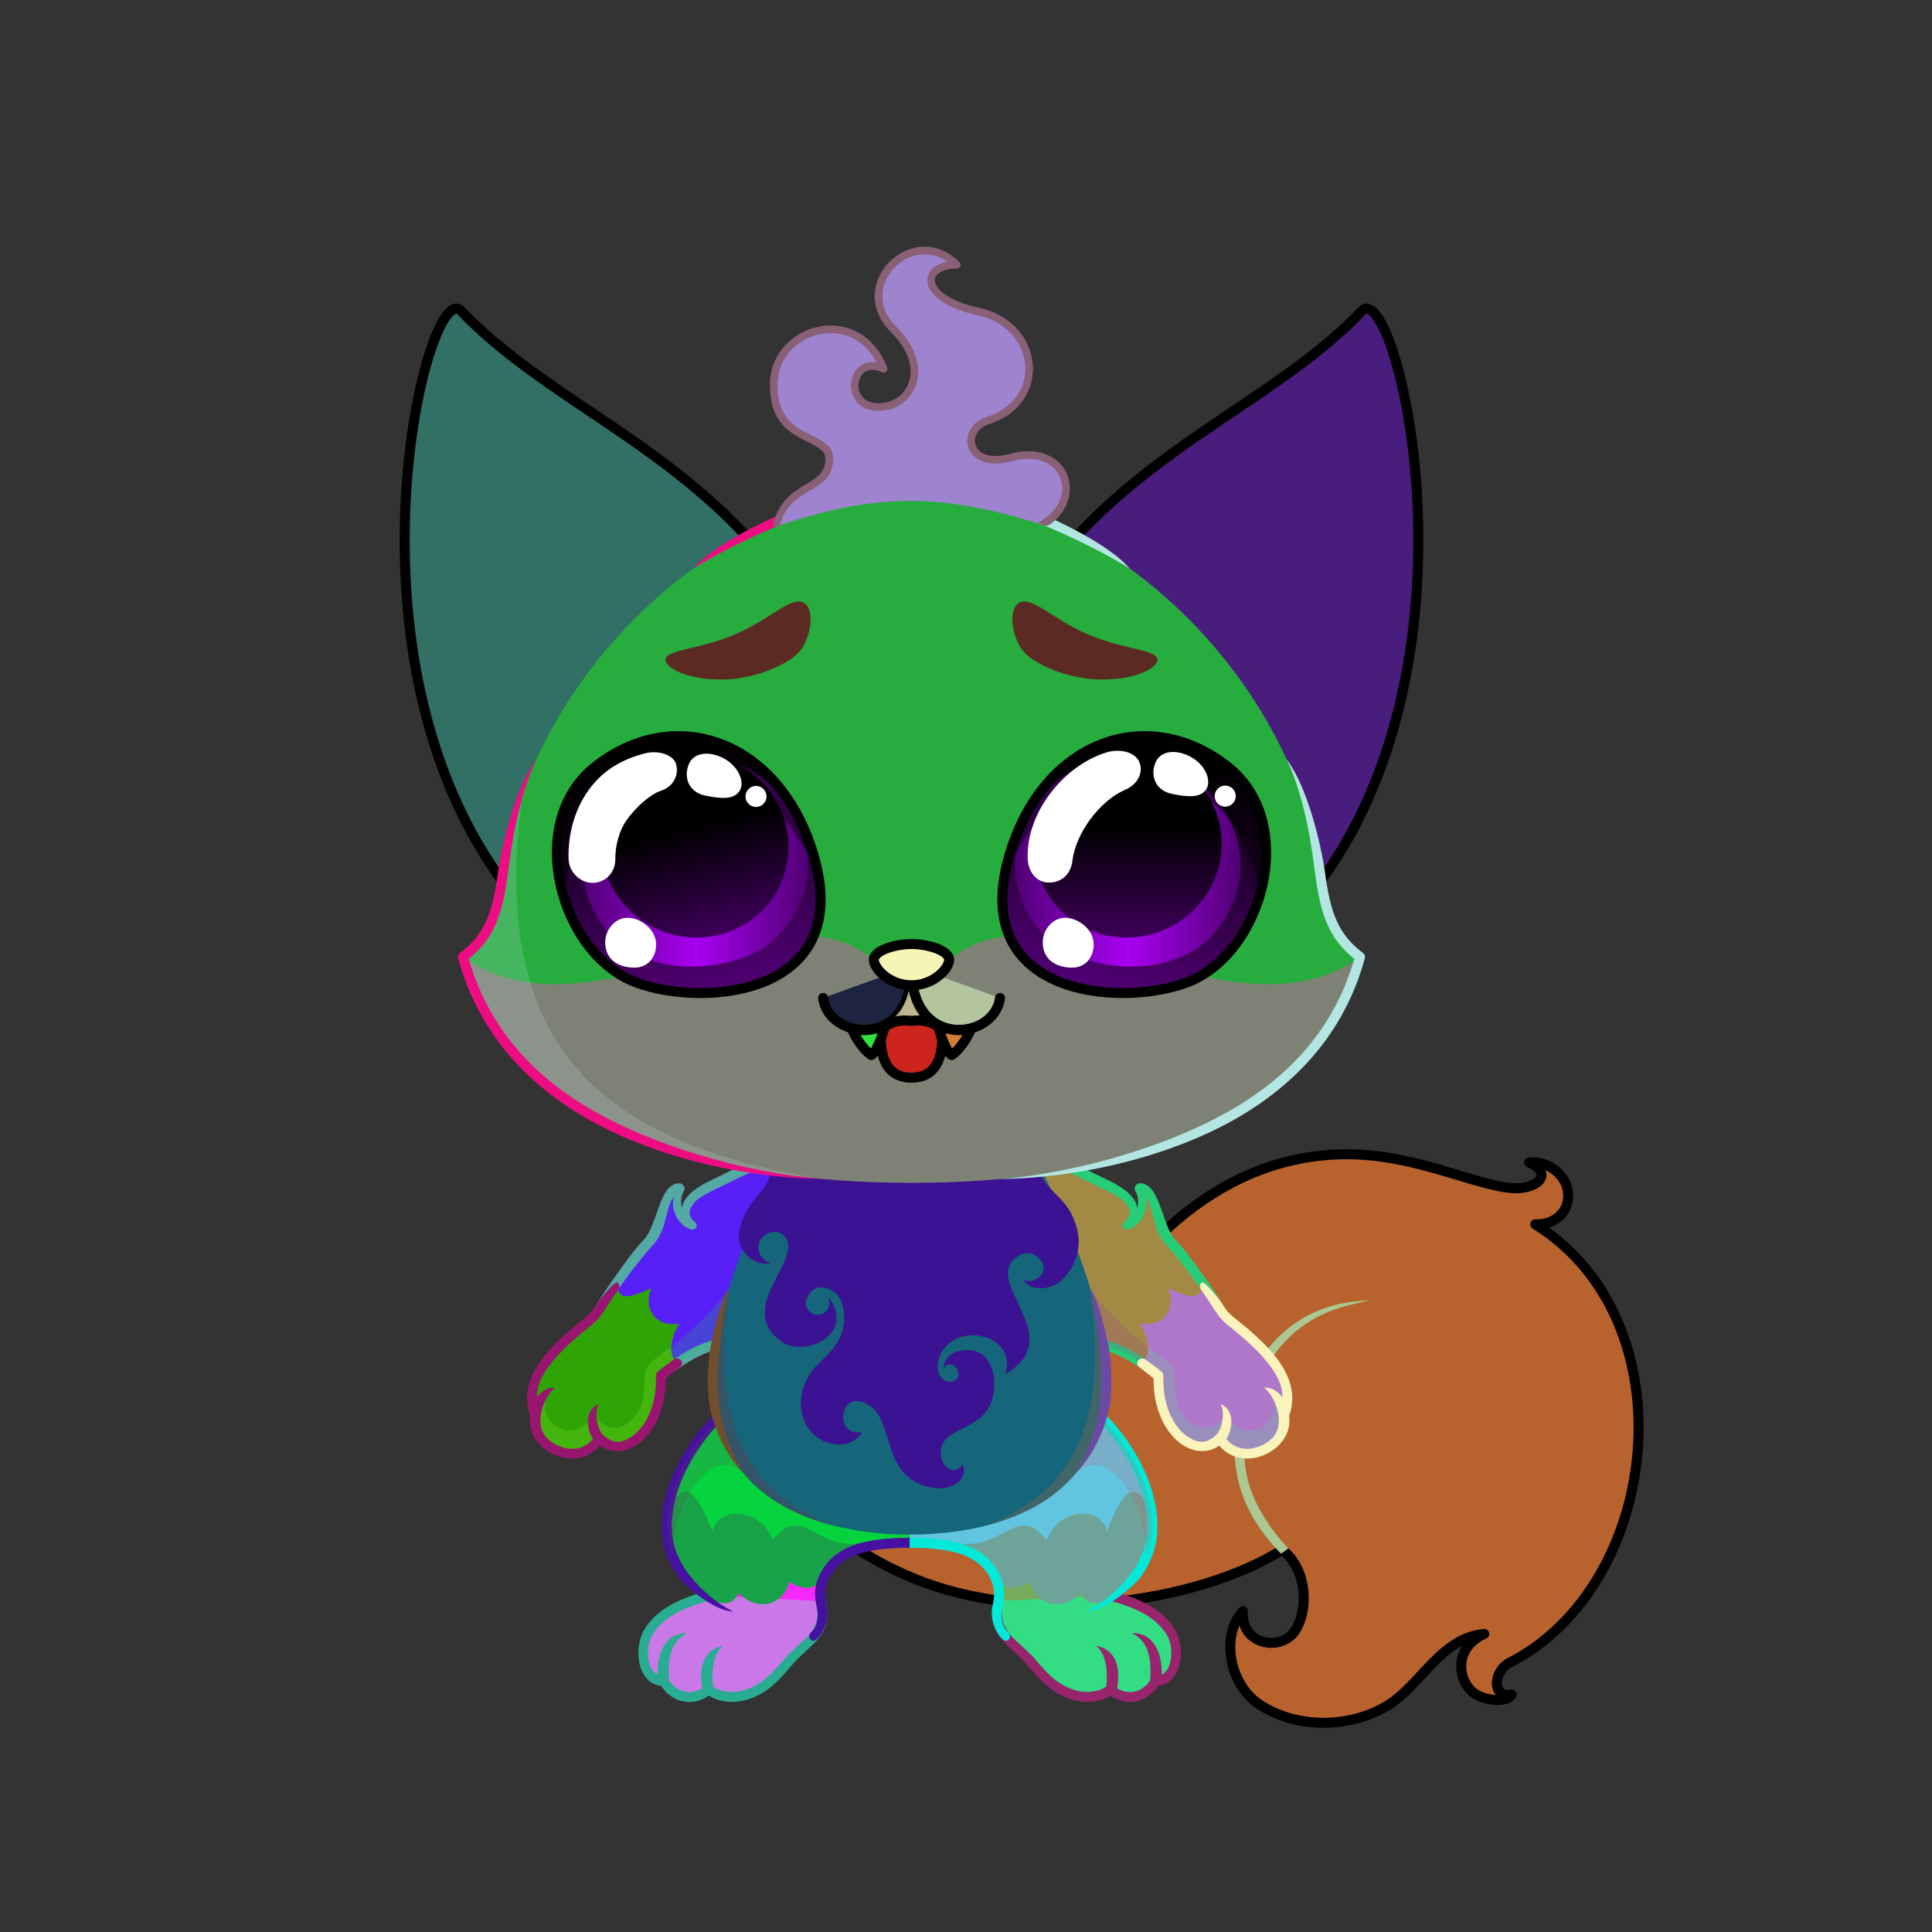 <svg xmlns="http://www.w3.org/2000/svg" xmlns:xlink="http://www.w3.org/1999/xlink" style="shape-rendering:geometricPrecision; text-rendering:geometricPrecision; image-rendering:optimizeQuality; fill-rule:evenodd; clip-rule:evenodd" version="1.1" viewBox="0 0 29000 29000" xml:space="preserve"><rect x="0" y="0" width="29000" height="29000" fill="#333333" stroke="none"/><defs><style type="text/css">.HairBack-Fox0fil0 {fill:none}
.Tail-Fox11fil19 {fill:url(#Tail-Fox11id31)}
.Tail-Fox11fil8 {fill:black;fill-opacity:0.2}
.Tail-Fox11fil18 {fill:black;fill-rule:nonzero}
.Tail-Fox11fil0 {fill:none}
.Tail-Fox11str0 {stroke:black;stroke-width:150;stroke-linecap:round;stroke-linejoin:round}
.RightFoot-Fox0fil20 {fill:url(#RightFoot-Fox0id163)}
.RightFoot-Fox0fil8 {fill:black;fill-opacity:0.2}
.RightFoot-Fox0fil0 {fill:none}
.RightFoot-Fox0fil18 {fill:black;fill-rule:nonzero}
.RightLeg-Fox4fil23 {fill:url(#RightLeg-Fox4id41)}
.RightLeg-Fox4fil27 {fill:#fffcf1;fill-opacity:0.4}
.RightLeg-Fox4fil18 {fill:black;fill-rule:nonzero}
.RightLeg-Fox4fil8 {fill:black;fill-opacity:0.2}
.LeftFoot-Fox0fil29 {fill:url(#LeftFoot-Fox0id166)}
.LeftFoot-Fox0fil8 {fill:black;fill-opacity:0.2}
.LeftFoot-Fox0fil0 {fill:none}
.LeftFoot-Fox0fil18 {fill:black;fill-rule:nonzero}
.LeftLeg-Fox4fil32 {fill:url(#LeftLeg-Fox4id44)}
.LeftLeg-Fox4fil27 {fill:#fffcf1;fill-opacity:0.4}
.LeftLeg-Fox4fil18 {fill:black;fill-rule:nonzero}
.LeftLeg-Fox4fil8 {fill:black;fill-opacity:0.2}
.RightHand-Fox5fil38 {fill:url(#RightHand-Fox5id138)}
.RightHand-Fox5fil18 {fill:black;fill-rule:nonzero}
.RightHand-Fox5fil8 {fill:black;fill-opacity:0.2}
.RightPaw-Fox2fil41 {fill:url(#RightPaw-Fox2id91)}
.RightPaw-Fox2fil8 {fill:black;fill-opacity:0.2}
.RightPaw-Fox2fil18 {fill:black;fill-rule:nonzero}
.LeftHand-Fox5fil47 {fill:url(#LeftHand-Fox5id137)}
.LeftHand-Fox5fil18 {fill:black;fill-rule:nonzero}
.LeftHand-Fox5fil8 {fill:black;fill-opacity:0.2}
.LeftPaw-Fox2fil50 {fill:url(#LeftPaw-Fox2id150)}
.LeftPaw-Fox2fil8 {fill:black;fill-opacity:0.2}
.LeftPaw-Fox2fil18 {fill:black;fill-rule:nonzero}
.Body-Fox5fil53 {fill:url(#Body-Fox5id192)}
.Body-Fox5fil8 {fill:black;fill-opacity:0.2}
.Body-Fox5fil18 {fill:black;fill-rule:nonzero}
.Body-Fox5fil59 {fill:url(#Body-Fox5id175)}
.Ears-Fox11fil124 {fill:url(#Ears-Fox11id95)}
.Ears-Fox11fil125 {fill:url(#Ears-Fox11id123)}
.Ears-Fox11fil126 {fill:url(#Ears-Fox11id121)}
.Ears-Fox11fil127 {fill:url(#Ears-Fox11id108)}
.Ears-Fox11fil128 {fill:url(#Ears-Fox11id122)}
.Ears-Fox11fil129 {fill:url(#Ears-Fox11id0)}
.Ears-Fox11fil0 {fill:none}
.Ears-Fox11str1 {stroke:black;stroke-width:150}
.Head-Fox2fil132 {fill:url(#Head-Fox2id116)}
.Head-Fox2fil133 {fill:url(#Head-Fox2id76)}
.Head-Fox2fil8 {fill:black;fill-opacity:0.2}
.Head-Fox2fil18 {fill:black;fill-rule:nonzero}
.Mouth-Fox8fil2 {fill:black}
.Mouth-Fox8fil0 {fill:none}
.Mouth-Fox8str0 {stroke:black;stroke-width:150;stroke-linecap:round;stroke-linejoin:round}
.Mouth-Fox8fil144 {fill:url(#Mouth-Fox8id131)}
.Mouth-Fox8fil142 {fill:white}
.Eyes-Fox8fil150 {fill:#72362c}
.Eyes-Fox8fil8 {fill:black;fill-opacity:0.2}
.Eyes-Fox8fil193 {fill:url(#Eyes-Fox8id169)}
.Eyes-Fox8fil194 {fill:url(#Eyes-Fox8id140)}
.Eyes-Fox8fil195 {fill:url(#Eyes-Fox8id134)}
.Eyes-Fox8fil4 {fill:black;fill-opacity:0.502}
.Eyes-Fox8fil142 {fill:white}
.Eyes-Fox8fil196 {fill:white;fill-rule:nonzero}
.Eyes-Fox8fil197 {fill:url(#Eyes-Fox8id87)}
.Eyes-Fox8fil198 {fill:url(#Eyes-Fox8id139)}
.Eyes-Fox8fil199 {fill:url(#Eyes-Fox8id24)}
.Eyes-Fox8fil0 {fill:none}
.Eyes-Fox8str1 {stroke:black;stroke-width:150}
.Moustache-Fox0fil0 {fill:none}
.Nose-Fox0fil215 {fill:url(#Nose-Fox0id189)}
.Nose-Fox0str0 {stroke:black;stroke-width:150;stroke-linecap:round;stroke-linejoin:round}
.Hair-Fox6fil224 {fill:url(#Hair-Fox6id181)}
.Hair-Fox6fil18 {fill:black;fill-rule:nonzero}
</style><linearGradient gradientUnits="userSpaceOnUse" id="Tail-Fox11id31" x1="13135.4" x2="23206.7" y1="18976.7" y2="24208.6">
   <stop offset="0" style="stop-opacity:1; stop-color:#bab6a4"/>
   <stop offset="0.329" style="stop-opacity:1; stop-color:#e0ddd1"/>
   <stop offset="0.631" style="stop-opacity:1; stop-color:#f2edda"/>
   <stop offset="1" style="stop-opacity:1; stop-color:#fffcf1"/>
  </linearGradient><linearGradient gradientUnits="userSpaceOnUse" id="RightFoot-Fox0id163" x1="16304.9" x2="16304.9" xlink:href="#RightFoot-Fox0id14" y1="23252.2" y2="25473.4">
  </linearGradient><linearGradient gradientUnits="objectBoundingBox" id="RightLeg-Fox4id41" x1="23.32%" x2="76.68%" y1="93.65%" y2="6.35%">
   <stop offset="0" style="stop-opacity:1; stop-color:#fafafa"/>
   <stop offset="0.2" style="stop-opacity:1; stop-color:#fafafa"/>
   <stop offset="1" style="stop-opacity:1; stop-color:#e0ddd1"/>
  </linearGradient><linearGradient gradientUnits="userSpaceOnUse" id="LeftFoot-Fox0id166" x1="11002.8" x2="11002.8" xlink:href="#LeftFoot-Fox0id14" y1="23252.1" y2="25473.4">
  </linearGradient><linearGradient gradientUnits="objectBoundingBox" id="LeftLeg-Fox4id44" x1="76.68%" x2="23.32%" xlink:href="#LeftLeg-Fox4id41" y1="93.65%" y2="6.35%">
  </linearGradient><linearGradient gradientUnits="userSpaceOnUse" id="RightHand-Fox5id138" x1="16042" x2="17897.2" xlink:href="#RightHand-Fox5id128" y1="17814" y2="20493.3">
  </linearGradient><linearGradient gradientUnits="userSpaceOnUse" id="RightPaw-Fox2id91" x1="18753.4" x2="17671.1" xlink:href="#RightPaw-Fox2id5" y1="21628.2" y2="19462.6">
  </linearGradient><linearGradient gradientUnits="userSpaceOnUse" id="LeftHand-Fox5id137" x1="11265.7" x2="9410.43" xlink:href="#LeftHand-Fox5id128" y1="17813.9" y2="20493.3">
  </linearGradient><linearGradient gradientUnits="userSpaceOnUse" id="LeftPaw-Fox2id150" x1="8539.59" x2="9651.19" xlink:href="#LeftPaw-Fox2id5" y1="21657.5" y2="19433.3">
  </linearGradient><linearGradient gradientUnits="objectBoundingBox" id="Body-Fox5id192" x1="50%" x2="50%" y1="0%" y2="100%">
   <stop offset="0" style="stop-opacity:1; stop-color:#bab6a4"/>
   <stop offset="0.102" style="stop-opacity:1; stop-color:#bab6a4"/>
   <stop offset="0.522" style="stop-opacity:1; stop-color:#e0ddd1"/>
   <stop offset="1" style="stop-opacity:1; stop-color:#fafafa"/>
  </linearGradient><linearGradient gradientUnits="userSpaceOnUse" id="Body-Fox5id175" x1="13639.7" x2="13639.7" y1="17471.4" y2="22339.9">
   <stop offset="0" style="stop-opacity:1; stop-color:#e0ddd1"/>
   <stop offset="0.541" style="stop-opacity:1; stop-color:#fafafa"/>
   <stop offset="1" style="stop-opacity:1; stop-color:#fafafa"/>
  </linearGradient><linearGradient gradientUnits="userSpaceOnUse" id="Ears-Fox11id95" x1="9246.96" x2="9246.96" xlink:href="#Ears-Fox11id27" y1="13693.8" y2="4632.51">
  </linearGradient><linearGradient gradientUnits="userSpaceOnUse" id="Ears-Fox11id123" x1="7790.49" x2="7048.47" xlink:href="#Ears-Fox11id5" y1="7318.62" y2="4739.02">
  </linearGradient><linearGradient gradientUnits="userSpaceOnUse" id="Ears-Fox11id121" x1="7107.96" x2="7107.96" xlink:href="#Ears-Fox11id0" y1="13203.8" y2="6228.15">
  </linearGradient><linearGradient gradientUnits="userSpaceOnUse" id="Ears-Fox11id108" x1="18116.9" x2="18116.9" xlink:href="#Ears-Fox11id27" y1="13693.8" y2="4632.51">
  </linearGradient><linearGradient gradientUnits="userSpaceOnUse" id="Ears-Fox11id122" x1="20315.4" x2="19573.3" xlink:href="#Ears-Fox11id5" y1="7318.62" y2="4739.02">
  </linearGradient><linearGradient gradientUnits="objectBoundingBox" id="Head-Fox2id116" x1="50%" x2="50%" xlink:href="#Head-Fox2id94" y1="100%" y2="0%">
  </linearGradient><linearGradient gradientUnits="userSpaceOnUse" id="Head-Fox2id76" x1="13681.9" x2="13681.9" y1="17755.4" y2="14053.7">
   <stop offset="0" style="stop-opacity:1; stop-color:#f2edda"/>
   <stop offset="0.6" style="stop-opacity:1; stop-color:#fffcf1"/>
   <stop offset="1" style="stop-opacity:1; stop-color:#fffcf1"/>
  </linearGradient><linearGradient gradientUnits="userSpaceOnUse" id="Mouth-Fox8id131" x1="13682" x2="13682" y1="16175.7" y2="15317.1">
   <stop offset="0" style="stop-opacity:1; stop-color:#FF9999"/>
   <stop offset="1" style="stop-opacity:1; stop-color:#C96466"/>
  </linearGradient><linearGradient gradientUnits="userSpaceOnUse" id="Eyes-Fox8id169" x1="10754.4" x2="9934.49" xlink:href="#Eyes-Fox8id11" y1="14914.4" y2="11082.1">
  </linearGradient><linearGradient gradientUnits="userSpaceOnUse" id="Eyes-Fox8id140" x1="8741.51" x2="12127.9" xlink:href="#Eyes-Fox8id4" y1="12913.5" y2="12913.5">
  </linearGradient><linearGradient gradientUnits="userSpaceOnUse" id="Eyes-Fox8id134" x1="10107.3" x2="10752.9" xlink:href="#Eyes-Fox8id3" y1="11322.4" y2="14055.2">
  </linearGradient><linearGradient gradientUnits="userSpaceOnUse" id="Eyes-Fox8id87" x1="16619" x2="17419.8" xlink:href="#Eyes-Fox8id11" y1="14869.8" y2="11126.7">
  </linearGradient><linearGradient gradientUnits="userSpaceOnUse" id="Eyes-Fox8id139" x1="18622.3" x2="15235.9" xlink:href="#Eyes-Fox8id4" y1="12913.5" y2="12913.5">
  </linearGradient><linearGradient gradientUnits="userSpaceOnUse" id="Eyes-Fox8id24" x1="16933.8" x2="16933.8" xlink:href="#Eyes-Fox8id3" y1="11303.1" y2="14074.5">
  </linearGradient><linearGradient gradientUnits="userSpaceOnUse" id="Nose-Fox0id189" x1="13681.9" x2="13681.9" y1="14170" y2="14789.2">
   <stop offset="0" style="stop-opacity:1; stop-color:#FFCCCC"/>
   <stop offset="1" style="stop-opacity:1; stop-color:#453F2C"/>
  </linearGradient><linearGradient gradientUnits="userSpaceOnUse" id="Hair-Fox6id181" x1="13596.3" x2="13996.9" xlink:href="#Hair-Fox6id51" y1="7903.49" y2="3751.37">
  </linearGradient><linearGradient gradientUnits="userSpaceOnUse" id="RightFoot-Fox0id14" x1="15903.9" x2="21356.9" y1="9993.71" y2="4540.69">
   <stop offset="0" style="stop-opacity:1; stop-color:#bab6a4"/>
   <stop offset="1" style="stop-opacity:1; stop-color:#99574b"/>
  </linearGradient><linearGradient gradientUnits="userSpaceOnUse" id="LeftFoot-Fox0id14" x1="15903.9" x2="21356.9" y1="9993.71" y2="4540.69">
   <stop offset="0" style="stop-opacity:1; stop-color:#bab6a4"/>
   <stop offset="1" style="stop-opacity:1; stop-color:#99574b"/>
  </linearGradient><linearGradient gradientUnits="objectBoundingBox" id="LeftLeg-Fox4id41" x1="23.32%" x2="76.68%" y1="93.65%" y2="6.35%">
   <stop offset="0" style="stop-opacity:1; stop-color:#fafafa"/>
   <stop offset="0.2" style="stop-opacity:1; stop-color:#fafafa"/>
   <stop offset="1" style="stop-opacity:1; stop-color:#e0ddd1"/>
  </linearGradient><linearGradient gradientUnits="objectBoundingBox" id="RightHand-Fox5id128" x1="19.715%" x2="80.285%" y1="10.418%" y2="89.581%">
   <stop offset="0" style="stop-opacity:1; stop-color:#bab6a4"/>
   <stop offset="0.02" style="stop-opacity:1; stop-color:#bab6a4"/>
   <stop offset="0.722" style="stop-opacity:1; stop-color:#e0ddd1"/>
   <stop offset="1" style="stop-opacity:1; stop-color:#e0ddd1"/>
  </linearGradient><linearGradient gradientUnits="userSpaceOnUse" id="RightPaw-Fox2id5" x1="19051.7" x2="16703.6" y1="13095.1" y2="4932.14">
   <stop offset="0" style="stop-opacity:1; stop-color:#72362c"/>
   <stop offset="1" style="stop-opacity:1; stop-color:#99574b"/>
  </linearGradient><linearGradient gradientUnits="objectBoundingBox" id="LeftHand-Fox5id128" x1="19.715%" x2="80.285%" y1="10.418%" y2="89.581%">
   <stop offset="0" style="stop-opacity:1; stop-color:#bab6a4"/>
   <stop offset="0.02" style="stop-opacity:1; stop-color:#bab6a4"/>
   <stop offset="0.722" style="stop-opacity:1; stop-color:#e0ddd1"/>
   <stop offset="1" style="stop-opacity:1; stop-color:#e0ddd1"/>
  </linearGradient><linearGradient gradientUnits="userSpaceOnUse" id="LeftPaw-Fox2id5" x1="19051.7" x2="16703.6" y1="13095.1" y2="4932.14">
   <stop offset="0" style="stop-opacity:1; stop-color:#72362c"/>
   <stop offset="1" style="stop-opacity:1; stop-color:#99574b"/>
  </linearGradient><linearGradient gradientUnits="userSpaceOnUse" id="Ears-Fox11id27" x1="21988.9" x2="18216.9" y1="10927.7" y2="6684.2">
   <stop offset="0" style="stop-opacity:1; stop-color:#bab6a4"/>
   <stop offset="1" style="stop-opacity:1; stop-color:#e0ddd1"/>
  </linearGradient><linearGradient gradientUnits="userSpaceOnUse" id="Ears-Fox11id5" x1="19051.7" x2="16703.6" y1="13095.1" y2="4932.14">
   <stop offset="0" style="stop-opacity:1; stop-color:#72362c"/>
   <stop offset="1" style="stop-opacity:1; stop-color:#99574b"/>
  </linearGradient><linearGradient gradientUnits="userSpaceOnUse" id="Ears-Fox11id0" x1="20255.9" x2="20255.9" y1="13203.8" y2="6228.15">
   <stop offset="0" style="stop-opacity:1; stop-color:#f2edda"/>
   <stop offset="1" style="stop-opacity:1; stop-color:#fffcf1"/>
  </linearGradient><linearGradient gradientUnits="objectBoundingBox" id="Head-Fox2id94" x1="50%" x2="50%" y1="100%" y2="0%">
   <stop offset="0" style="stop-opacity:1; stop-color:#bab6a4"/>
   <stop offset="0.4" style="stop-opacity:1; stop-color:#e0ddd1"/>
   <stop offset="1" style="stop-opacity:1; stop-color:#fafafa"/>
  </linearGradient><linearGradient gradientUnits="userSpaceOnUse" id="Eyes-Fox8id11" x1="16664.8" x2="17411" y1="14898.5" y2="11291.1">
   <stop offset="0" style="stop-opacity:1; stop-color:#500073"/>
   <stop offset="1" style="stop-opacity:1; stop-color:black"/>
  </linearGradient><linearGradient gradientUnits="objectBoundingBox" id="Eyes-Fox8id4" x1="100%" x2="0%" y1="50%" y2="50%">
   <stop offset="0" style="stop-opacity:1; stop-color:#500073"/>
   <stop offset="0.502" style="stop-opacity:1; stop-color:#a900f2"/>
   <stop offset="1" style="stop-opacity:1; stop-color:#500073"/>
  </linearGradient><linearGradient gradientUnits="userSpaceOnUse" id="Eyes-Fox8id3" x1="16867.8" x2="16867.8" y1="11330.3" y2="14359.1">
   <stop offset="0" style="stop-opacity:1; stop-color:black"/>
   <stop offset="0.4" style="stop-opacity:1; stop-color:black"/>
   <stop offset="1" style="stop-opacity:1; stop-color:#3e0059"/>
  </linearGradient><linearGradient gradientUnits="userSpaceOnUse" id="Hair-Fox6id51" x1="16449.3" x2="13952.3" y1="14690.1" y2="16381.9">
   <stop offset="0" style="stop-opacity:1; stop-color:#d5793d"/>
   <stop offset="0.29" style="stop-opacity:1; stop-color:#d5793d"/>
   <stop offset="1" style="stop-opacity:1; stop-color:#bd6124"/>
  </linearGradient></defs><g id="HairBack-Fox0">
 <animateTransform additive="sum" attributeName="transform" dur="10" repeatCount="indefinite" type="translate" values="0;0 200;0;0 200;0;0 200;0;0 200;0"/>
  <rect class="HairBack-Fox0fil0" height="908" width="908" x="13228" y="16528"/>
 </g><g id="Tail-Fox11">
  <path class="Tail-Fox11fil19" d="M13378 20620c747,365 2285,459 2829,-494 648,-1133 1928,-2771 3961,-2800 1064,-15 1982,477 2548,509 360,20 611,-218 237,-386 302,-35 649,332 581,567 -43,154 -219,375 -490,361 2330,1450 1900,5410 -381,6579 -255,130 -274,544 27,479 -39,119 -376,112 -549,-40 -232,-204 -308,-669 139,-869 -652,57 -952,772 -1459,1078 -557,336 -1346,350 -1907,-13 -481,-311 -584,-1061 -257,-1406 -41,470 493,600 737,350 224,-230 290,-921 -144,-1273 -1306,819 -3827,1159 -5581,411 -1023,-437 -1733,-1068 -1863,-1800 -365,-262 1050,-1648 1572,-1253z" style="fill:#0d71bf"/>
  <path class="Tail-Fox11fil8" d="M23672 24131c-279,340 -617,624 -1009,825 -255,130 -274,544 27,479 -39,119 -376,112 -549,-40 -232,-204 -308,-669 139,-869 -652,57 -952,772 -1459,1078 -557,336 -1346,350 -1907,-13 -259,-167 -572,-619 -401,-1080 32,727 1225,1115 2278,251 1046,-858 2236,-747 2199,-1850 278,522 -261,1355 -493,1528 299,131 752,-15 1175,-309z" style="fill:#2415e0"/>
  <path class="Tail-Fox11fil8" d="M19250 23262c-1306,819 -3827,1159 -5581,411 -717,-307 -1281,-708 -1598,-1173 2004,992 6612,877 6606,-177 78,300 431,746 573,939z" style="fill:#3a7793"/>
  <path class="Tail-Fox11fil0 Tail-Fox11str0" d="M13378 20620c747,365 2285,459 2829,-494 648,-1133 1928,-2771 3961,-2800 1064,-15 1982,477 2548,509 360,20 611,-218 237,-386 302,-35 632,230 581,567 -30,206 -219,375 -490,361 2330,1450 1900,5410 -381,6579 -255,130 -274,544 27,479 -39,119 -416,112 -588,-40 -232,-204 -269,-669 178,-869 -652,57 -952,772 -1459,1078 -557,336 -1346,350 -1907,-13 -481,-311 -584,-1061 -257,-1406 -41,470 493,600 737,350 224,-230 290,-921 -144,-1273 -1306,819 -3827,1159 -5581,411 -1023,-437 -1733,-1068 -1863,-1800 -365,-262 1050,-1648 1572,-1253z" style="fill:#b8632d"/>
  <path class="Tail-Fox11fil18" d="M19229 23322c-294,-296 -535,-665 -636,-1073 -96,-388 -86,-808 34,-1208 276,-918 960,-1506 1935,-1520 -399,85 -1387,215 -1791,1562 -113,376 -129,775 -39,1137 92,374 357,768 608,1021l-111 81z" style="fill:#abc893"/>
 </g><g id="RightFoot-Fox0">
  <path class="RightFoot-Fox0fil20" d="M17344 25232c-137,249 -447,331 -676,123 -79,82 -307,169 -584,76 -453,-152 -647,-627 -1039,-897 -210,-335 50,-672 -74,-810 206,-438 728,-491 1087,-467 300,20 870,160 658,684 145,50 358,135 465,193 170,92 294,217 379,350 158,246 119,748 -216,748z" style="fill:#77ac5b"/>
  <path class="RightFoot-Fox0fil8" d="M17344 25232c-137,249 -447,331 -676,123 -79,82 -307,169 -584,76 -453,-152 -647,-627 -1039,-897 -173,-120 -100,-408 -65,-624 13,30 63,32 85,19 1,85 -2,160 47,261 304,621 1402,1311 1539,663 237,396 662,243 605,-148 145,250 318,57 222,-294 143,96 177,309 171,486 -20,178 -119,335 -305,335z" style="fill:#498c77"/>
  <path class="RightFoot-Fox0fil0" d="M16657 23949c534,135 771,327 906,532 162,244 116,751 -219,751 -137,249 -447,331 -676,123 -79,82 -307,169 -584,76 -453,-152 -586,-562 -971,-844 -192,-140 -159,-401 -128,-554" style="fill:#33dd84"/>
  <path class="RightFoot-Fox0fil18" d="M17265 25213c0,3 0,7 0,10 -56,86 -141,149 -240,169 -80,16 -166,3 -246,-45l-11 -8c45,-255 18,-572 -319,-636 159,118 182,399 156,611 -40,33 -112,65 -206,77 -84,11 -184,6 -293,-31 -253,-85 -404,-261 -562,-447 -265,-311 -583,-400 -489,-864 8,-41 -26,-86 -55,-89 -23,-2 -77,17 -85,58 -113,558 212,630 523,995 171,201 335,392 625,490 130,43 251,50 353,37 104,-13 191,-49 250,-89l3 0c111,81 247,115 383,88 136,-28 255,-114 333,-234 144,-15 246,-113 298,-251 29,-74 42,-157 42,-240 0,-135 -36,-275 -103,-376 -73,-110 -173,-216 -325,-313 -137,-86 -316,-165 -558,-231l-100 128c258,65 447,144 584,231 133,84 219,176 282,271 50,76 77,183 77,290 0,66 -10,130 -31,185 -24,64 -62,112 -114,138 13,-317 -122,-634 -445,-624 209,111 299,298 273,700z" style="fill:#97246c"/>
 </g><g id="LeftFoot-Fox0">
  <path class="LeftFoot-Fox0fil29" d="M9963 25232c137,249 448,331 677,123 78,82 306,169 583,76 454,-152 648,-627 1039,-897 210,-335 -49,-672 75,-810 -206,-438 -729,-491 -1088,-467 -299,20 -869,160 -657,684 -145,50 -358,135 -465,193 -170,92 -294,217 -380,350 -158,246 -118,748 216,748z" style="fill:#f827fa"/>
  <path class="LeftFoot-Fox0fil8" d="M9963 25232c137,249 448,331 677,123 78,82 306,169 583,76 454,-152 648,-627 1039,-897 173,-120 101,-408 65,-624 -13,30 -63,32 -84,19 -2,85 1,160 -48,261 -303,621 -1401,1311 -1539,663 -236,396 -661,243 -605,-148 -144,250 -317,57 -221,-294 -143,96 -177,309 -171,486 19,178 118,335 304,335z" style="fill:#5b3332"/>
  <path class="LeftFoot-Fox0fil0" d="M10650 23949c-534,135 -770,327 -906,532 -161,244 -115,751 219,751 137,249 448,331 677,123 78,82 307,169 583,76 454,-152 587,-562 972,-844 192,-140 159,-401 128,-554" style="fill:#ca78e7"/>
  <path class="LeftFoot-Fox0fil18" d="M10042 25213c0,3 0,7 0,10 57,86 142,149 241,169 80,16 166,3 245,-45l12 -8c-45,-255 -19,-572 318,-636 -158,118 -181,399 -155,611 39,33 111,65 206,77 84,11 184,6 292,-31 254,-85 404,-261 562,-447 266,-311 584,-400 490,-864 -8,-41 26,-86 55,-89 22,-2 76,17 85,58 113,558 -213,630 -523,995 -172,201 -335,392 -625,490 -131,43 -252,50 -354,37 -103,-13 -190,-49 -250,-89l-3 0c-111,81 -247,115 -382,88 -137,-28 -256,-114 -333,-234 -144,-15 -246,-113 -299,-251 -28,-74 -41,-157 -41,-240 0,-135 35,-275 102,-376 73,-110 173,-216 326,-313 136,-86 316,-165 558,-231l100 128c-259,65 -447,144 -584,231 -133,84 -219,176 -282,271 -50,76 -77,183 -77,290 0,66 10,130 31,185 24,64 62,112 114,138 -13,-317 122,-634 445,-624 -209,111 -299,298 -274,700z" style="fill:#29ad92"/>
 </g><g id="RightLeg-Fox4">
  <path class="RightLeg-Fox4fil23" d="M13654 20939c701,0 2353,-56 2710,226 302,239 937,901 935,1761 -1,258 -252,770 -502,975 -224,183 -478,247 -575,10 -338,335 -711,115 -758,-169 -304,192 -490,58 -579,-180 -114,-303 -830,-395 -1231,-402l0 -2221z" style="fill:#61c4e0"/>
  <path class="RightLeg-Fox4fil27" d="M17276 22642c15,92 23,187 23,284 -1,258 -252,770 -502,975 -224,183 -478,247 -575,10 -338,335 -711,115 -758,-169 -304,192 -490,58 -579,-180 -70,-184 -361,-290 -669,-347l13 -89c799,263 1015,-617 1481,-6 180,-505 839,-510 903,-134 208,-541 398,-788 597,-414 25,17 47,41 66,70z" style="fill:#837231"/>
  <path class="RightLeg-Fox4fil18" d="M15057 24610c33,25 62,27 88,-6 25,-32 18,-79 -15,-104 -85,-66 -111,-236 -89,-338 34,-163 71,-342 -66,-579 0,-1 -1,-3 -2,-4 -100,-171 -247,-296 -460,-378 -208,-80 -506,-119 -859,-119l0 150c335,0 616,36 805,108 180,69 302,173 385,314 0,2 1,3 2,4 108,188 77,337 48,473 -32,154 43,385 163,479zm1227 -3463c175,139 478,451 693,860 144,272 248,587 247,919 -1,245 -87,464 -218,653 -154,223 -427,476 -707,613 326,-17 760,-427 830,-528 147,-211 244,-458 244,-738 2,-360 -110,-698 -263,-989 -227,-430 -547,-760 -734,-907l-92 117z" style="fill:#02e9d9"/>
  <path class="RightLeg-Fox4fil8" d="M17192 23390c67,-148 106,-305 107,-464 2,-775 -541,-1451 -869,-1752 -191,187 -411,669 -270,926 596,-490 1139,823 1032,1290z" style="fill:#d25566"/>
 </g><g id="LeftLeg-Fox4">
  <path class="LeftLeg-Fox4fil32" d="M13654 20939c-701,0 -2353,-56 -2710,226 -303,239 -938,901 -935,1761 1,258 251,770 501,975 225,183 478,247 576,10 338,335 710,115 758,-169 303,192 489,58 579,-180 114,-303 829,-395 1231,-402l0 -2221z" style="fill:#05d43e"/>
  <path class="LeftLeg-Fox4fil27" d="M10031 22642c-14,92 -22,187 -22,284 1,258 251,770 501,975 225,183 478,247 576,10 338,335 710,115 758,-169 303,192 489,58 579,-180 69,-184 361,-290 669,-347l-13 -89c-799,263 -1015,-617 -1481,-6 -180,-505 -839,-510 -904,-134 -207,-541 -397,-788 -596,-414 -25,17 -48,41 -67,70z" style="fill:#375a59"/>
  <path class="LeftLeg-Fox4fil18" d="M12251 24610c-33,25 -63,27 -88,-6 -25,-32 -19,-79 14,-104 85,-66 111,-236 90,-338 -34,-163 -72,-342 65,-579 1,-1 2,-3 3,-4 100,-171 246,-296 460,-378 208,-80 506,-119 859,-119l0 150c-335,0 -616,36 -806,108 -179,69 -302,173 -384,314 -1,2 -2,3 -2,4 -109,188 -77,337 -49,473 33,154 -42,385 -162,479zm-1227 -3463c-176,139 -478,451 -694,860 -143,272 -247,587 -246,919 0,245 86,464 217,653 155,223 428,476 708,613 -326,-17 -761,-427 -831,-528 -146,-211 -243,-458 -244,-738 -1,-360 110,-698 264,-989 226,-430 547,-760 733,-907l93 117z" style="fill:#4610a1"/>
  <path class="LeftLeg-Fox4fil8" d="M10116 23390c-67,-148 -107,-305 -107,-464 -2,-775 540,-1451 869,-1752 190,187 411,669 269,926 -595,-490 -1138,823 -1031,1290z" style="fill:#5a4252"/>
 </g><g id="RightHand-Fox5">
 <animateTransform additive="sum" attributeName="transform" dur="10" repeatCount="indefinite" type="translate" values="0;0 200;0;0 200;0;0 200;0;0 200;0"/>
  <path class="RightHand-Fox5fil38" d="M15438 17646c166,-72 204,-213 419,-180 415,64 1161,503 1199,783 124,-70 107,-274 69,-401 215,95 250,597 450,791 379,419 694,862 872,1173 282,489 -618,1230 -886,986 -389,-355 -757,-565 -1090,-638 -348,-77 -727,-1837 -1033,-2514z" style="fill:#a38a44"/>
  <path class="RightHand-Fox5fil18" d="M15914 17398c-40,-11 -81,12 -92,51 -12,40 11,82 51,93 148,42 316,118 472,200 134,71 458,199 546,317 58,77 125,166 -18,288 -54,47 -3,126 61,108 194,-52 322,-326 256,-486 123,120 104,480 293,691 165,186 317,376 450,561 158,218 292,431 401,620 20,36 66,48 102,28 36,-21 48,-66 28,-102 -110,-191 -247,-408 -409,-633 -138,-191 -247,-350 -419,-534 -197,-211 -221,-824 -516,-839 -59,-3 -117,57 -73,129 44,72 43,168 22,244 -25,-274 -493,-438 -654,-524 -164,-87 -343,-167 -501,-212zm1596 3455c31,28 78,26 106,-5 28,-30 26,-78 -5,-105 -202,-185 -406,-340 -604,-454 -189,-108 -374,-179 -546,-201 -41,-5 -79,24 -84,64 -5,41 24,79 65,84 151,20 317,84 491,183 189,109 385,258 577,434z" style="fill:#27cc77"/>
  <path class="RightHand-Fox5fil8" d="M17390 20682c-242,-242 -554,-457 -866,-480 -152,-170 -246,-612 -157,-856 201,284 528,601 788,813 127,103 289,193 380,265 -29,81 -73,157 -144,221 0,12 -1,25 -1,37z" style="fill:#9e3ba6"/>
 </g><g id="LeftHand-Fox5">
 <animateTransform additive="sum" attributeName="transform" dur="10" repeatCount="indefinite" type="translate" values="0;0 200;0;0 200;0;0 200;0;0 200;0"/>
  <path class="LeftHand-Fox5fil47" d="M11870 17646c-166,-72 -204,-213 -419,-180 -415,64 -1161,503 -1200,783 -124,-70 -107,-274 -68,-401 -215,95 -250,597 -450,791 -380,419 -694,862 -873,1173 -281,489 619,1230 887,986 388,-355 757,-565 1089,-638 349,-77 728,-1837 1034,-2514z" style="fill:#581ff7"/>
  <path class="LeftHand-Fox5fil18" d="M11394 17398c39,-11 81,12 92,51 11,40 -12,82 -51,93 -148,42 -317,118 -472,200 -134,71 -458,199 -547,317 -58,77 -124,166 18,288 55,47 3,126 -60,108 -194,-52 -322,-326 -257,-486 -122,120 -104,480 -292,691 -165,186 -317,376 -451,561 -157,218 -292,431 -400,620 -21,36 -66,48 -102,28 -36,-21 -49,-66 -28,-102 109,-191 247,-408 409,-633 138,-191 246,-350 418,-534 198,-211 221,-824 517,-839 58,-3 116,57 72,129 -44,72 -43,168 -22,244 26,-274 493,-438 655,-524 164,-87 343,-167 501,-212zm-1597 3455c-30,28 -77,26 -105,-5 -28,-30 -26,-78 4,-105 202,-185 407,-340 604,-454 190,-108 375,-179 547,-201 41,-5 78,24 83,64 6,41 -23,79 -64,84 -151,20 -318,84 -491,183 -189,109 -385,258 -578,434z" style="fill:#55a9a5"/>
  <path class="LeftHand-Fox5fil8" d="M9918 20682c242,-242 553,-457 866,-480 152,-170 245,-612 156,-856 -201,284 -527,601 -787,813 -127,103 -289,193 -380,265 29,81 73,157 144,221 0,12 1,25 1,37z" style="fill:#0cd64a"/>
 </g><g id="Body-Fox5">
 <animateTransform additive="sum" attributeName="transform" dur="10" repeatCount="indefinite" type="translate" values="0;0 200;0;0 200;0;0 200;0;0 200;0"/>
  <path class="Body-Fox5fil53" d="M13654 23035c-1331,-3 -2731,-477 -2932,-1956 -143,-1051 441,-2541 1033,-3671 326,53 1001,53 1899,54 897,-1 1572,-1 1899,-54 591,1130 1176,2620 1033,3671 -202,1479 -1601,1953 -2932,1956z" style="fill:#15667a"/>
  <path class="Body-Fox5fil8" d="M12532 22906c-908,-225 -1666,-768 -1810,-1827 -69,-505 31,-1112 218,-1732 -261,1919 185,3039 1592,3559z" style="fill:#b10e1e"/>
  <path class="Body-Fox5fil18" d="M11147 22100c-343,-354 -481,-873 -499,-1011 -34,-248 -29,-518 7,-802 17,-134 156,-771 285,-941 -140,680 -199,1317 -144,1723 41,304 111,608 351,1031z" style="fill:#714e2e"/>
  <path class="Body-Fox5fil8" d="M14775 22906c908,-225 1667,-768 1811,-1827 69,-505 -31,-1112 -219,-1732 261,1919 -185,3039 -1592,3559z" style="fill:#eb652a"/>
  <path class="Body-Fox5fil18" d="M16160 22100c344,-354 481,-873 500,-1011 34,-248 28,-518 -8,-802 -17,-134 -155,-771 -285,-941 141,680 200,1317 145,1723 -42,304 -112,608 -352,1031z" style="fill:#6c49a4"/>
  <path class="Body-Fox5fil59" d="M13560 17605c922,-4 1758,-23 1995,-121 129,444 477,434 613,967 88,344 -86,666 -286,808 -124,88 -416,144 -535,-68 123,108 309,-30 320,-137 15,-147 -191,-316 -370,-209 -626,375 779,1200 -208,1783 109,-350 -150,-569 -460,-585 -294,-14 -507,181 -547,392 -26,139 13,279 160,306 73,13 145,-37 145,-111 0,-142 -168,-209 -228,-82 16,-257 282,-310 456,-273 224,48 361,328 293,667 -110,551 -723,443 -787,818 -33,195 172,440 330,219 87,221 -149,381 -389,359 -827,-78 -636,-973 -986,-1223 -476,-340 -580,460 -140,382 -61,142 -288,253 -566,137 -378,-158 -505,-745 -92,-1155 193,-190 380,-364 392,-661 18,-469 -301,-518 -401,-487 -97,29 -174,144 -174,229 0,85 80,177 177,177 98,0 178,-79 178,-177 0,-32 -9,-62 -24,-88 87,81 141,215 129,350 -29,330 -555,513 -830,312 -678,-496 288,-1186 76,-1543 -79,-132 -248,-133 -361,-16 -92,94 -80,321 130,389 -305,42 -522,-233 -476,-478 97,-519 509,-609 483,-1015 308,16 1062,130 1983,134z" style="fill:#3b1291"/>
 </g><g id="RightPaw-Fox2">
 <animateTransform additive="sum" attributeName="transform" dur="10" repeatCount="indefinite" type="translate" values="0;0 200;0;0 200;0;0 200;0;0 200;0"/>
  <path class="RightPaw-Fox2fil41" d="M17391 20645c-37,796 536,1303 918,955 300,471 1048,122 959,-347 241,-634 -518,-1244 -954,-1587 -129,-155 -206,-274 -278,-399 17,326 -300,151 -507,69 111,217 22,587 -418,535 95,134 203,471 26,573 52,47 227,170 254,201z" style="fill:#af77c9"/>
  <path class="RightPaw-Fox2fil8" d="M17391 20645c-37,796 536,1303 918,955 300,471 1048,122 959,-347 15,-41 27,-81 34,-122 -52,-54 -116,-106 -195,-155 141,440 -471,730 -702,246 -315,467 -757,67 -766,-341 -3,-175 -7,-286 -49,-362 -49,-89 -173,-162 -359,-302 6,96 -18,184 -94,227 52,47 227,170 254,201z" style="fill:#3df48d"/>
  <path class="RightPaw-Fox2fil18" d="M18407 21599c103,-158 125,-439 -86,-523 72,118 25,376 -67,463 -134,127 -256,135 -418,31 -90,-58 -174,-151 -239,-271 -90,-168 -144,-386 -134,-638 1,-21 -7,-51 -23,-67 -51,-48 -201,-153 -251,-190 -33,-24 -85,-11 -108,21 -24,33 -10,73 22,96 42,31 171,138 213,169 -5,265 56,497 153,678 77,142 178,253 288,324 173,111 373,124 545,8 98,117 225,176 358,190 204,21 420,-68 557,-220 100,-112 156,-256 133,-414 223,-631 -399,-1134 -840,-1491 -102,-82 -130,-143 -201,-248 -22,-33 -232,-290 -265,-268 -34,22 -43,68 -20,101 87,129 149,222 187,282 64,98 106,165 207,248 346,280 842,694 831,1091 -51,-68 -153,-154 -273,-142 186,156 313,547 133,744 -107,116 -276,188 -434,172 -100,-10 -195,-56 -268,-146z" style="fill:#faf4bc"/>
 </g><g id="LeftPaw-Fox2">
 <animateTransform additive="sum" attributeName="transform" dur="10" repeatCount="indefinite" type="translate" values="0;0 200;0;0 200;0;0 200;0;0 200;0"/>
  <path class="LeftPaw-Fox2fil50" d="M9917 20645c36,796 -537,1303 -918,955 -300,471 -1048,122 -959,-347 -241,-634 518,-1244 954,-1587 129,-155 205,-274 278,-399 -17,326 300,151 507,69 -111,217 -23,587 418,535 -95,134 -204,471 -27,573 -51,47 -226,170 -253,201z" style="fill:#2ea504"/>
  <path class="LeftPaw-Fox2fil8" d="M9917 20645c36,796 -537,1303 -918,955 -300,471 -1048,122 -959,-347 -16,-41 -27,-81 -34,-122 52,-54 116,-106 194,-155 -140,440 472,730 703,246 315,467 757,67 765,-341 4,-175 8,-286 50,-362 49,-89 173,-162 359,-302 -6,96 17,184 93,227 -51,47 -226,170 -253,201z" style="fill:#9cf733"/>
  <path class="LeftPaw-Fox2fil18" d="M8901 21599c-104,-158 -125,-439 86,-523 -73,118 -25,376 67,463 134,127 256,135 418,31 90,-58 173,-151 238,-271 91,-168 145,-386 135,-638 -1,-21 6,-51 23,-67 51,-48 200,-153 251,-190 32,-24 84,-11 108,21 24,33 10,73 -23,96 -42,31 -170,138 -213,169 5,265 -55,497 -153,678 -76,142 -177,253 -287,324 -173,111 -373,124 -545,8 -98,117 -226,176 -358,190 -205,21 -421,-68 -557,-220 -100,-112 -156,-256 -133,-414 -223,-631 399,-1134 840,-1491 101,-82 130,-143 200,-248 23,-33 233,-290 266,-268 33,22 42,68 20,101 -87,129 -149,222 -187,282 -64,98 -106,165 -208,248 -346,280 -841,694 -830,1091 51,-68 153,-154 272,-142 -185,156 -312,547 -132,744 107,116 276,188 434,172 99,-10 195,-56 268,-146z" style="fill:#9a156f"/>
 </g><g id="Ears-Fox11">
 <animateTransform additive="sum" attributeName="transform" dur="10" repeatCount="indefinite" type="translate" values="0;0 200;0;0 200;0;0 200;0;0 200;0"/>
  <path class="Ears-Fox11fil124" d="M6921 4667c-525,-549 -2048,5650 1002,9027 1042,-1738 3124,-3564 4497,-3843 -1362,-2890 -3933,-3546 -5499,-5184z" style="fill:#cfa1af"/>
  <path class="Ears-Fox11fil125" d="M6921 4667c-227,-238 -649,888 -723,1905 104,702 502,804 713,851 -177,-728 563,-546 1153,-225 -235,-654 121,-1028 577,-707 -28,-290 -136,-518 -405,-759 -362,-247 -815,-542 -1315,-1065z" style="fill:#14b857"/>
  <path class="Ears-Fox11fil126" d="M6230 6228c-26,906 130,1907 726,2633 -218,-84 -340,-25 -536,-154 6,791 634,1163 874,1821 -204,-120 -344,-10 -536,-119 225,943 978,1201 1380,1901 -256,309 -352,586 -608,894 -1662,-2599 -1568,-5005 -1300,-6976z" style="fill:#a74f1f"/>
  <path class="Ears-Fox11fil0 Ears-Fox11str1" d="M6921 4667c-525,-549 -2048,5650 1002,9027 1042,-1738 3124,-3564 4497,-3843 -1362,-2890 -3933,-3546 -5499,-5184z" style="fill:#326f66"/>
  <path class="Ears-Fox11fil127" d="M20443 4667c525,-549 2048,5650 -1002,9027 -1042,-1738 -3124,-3564 -4497,-3843 1362,-2890 3933,-3546 5499,-5184z" style="fill:#d24752"/>
  <path class="Ears-Fox11fil128" d="M20443 4667c227,-238 649,888 723,1905 -105,702 -502,804 -713,851 177,-728 -563,-546 -1153,-225 234,-654 -122,-1028 -577,-707 28,-290 136,-518 405,-759 362,-247 815,-542 1315,-1065z" style="fill:#3f21ce"/>
  <path class="Ears-Fox11fil129" d="M21134 6228c25,906 -130,1907 -726,2633 218,-84 340,-25 536,-154 -6,791 -634,1163 -874,1821 203,-120 344,-10 536,-119 -225,943 -978,1201 -1380,1901 256,309 352,586 608,894 1662,-2599 1568,-5005 1300,-6976z" style="fill:#ab2eef"/>
  <path class="Ears-Fox11fil0 Ears-Fox11str1" d="M20443 4667c525,-549 2048,5650 -1002,9027 -1042,-1738 -3124,-3564 -4497,-3843 1362,-2890 3933,-3546 5499,-5184z" style="fill:#481d7d"/>
 </g><g id="Head-Fox2">
 <animateTransform additive="sum" attributeName="transform" dur="10" repeatCount="indefinite" type="translate" values="0;0 200;0;0 200;0;0 200;0;0 200;0"/>
  <path class="Head-Fox2fil132" d="M13682 7385c-2938,0 -5748,2824 -6132,5713 -82,620 -202,968 -600,1267 390,1429 1482,2296 2835,2796 1196,441 2596,394 3897,394 1402,0 2919,22 4172,-503 1225,-513 2196,-1356 2560,-2687 -398,-299 -518,-647 -600,-1267 -384,-2889 -3194,-5713 -6132,-5713z" style="fill:#27ad3d"/>
  <path class="Head-Fox2fil133" d="M6950 14365c736,2692 3958,3390 6732,3390 2774,0 5996,-698 6732,-3390 -1903,1360 -4816,-1229 -6168,60 -188,124 -376,248 -564,372 -188,-124 -376,-248 -564,-372 -1352,-1289 -4265,1300 -6168,-60z" style="fill:#7e8274"/>
  <path class="Head-Fox2fil8" d="M7847 11898c-458,1059 -155,2015 -897,2467 584,2138 2905,3136 5290,3315 -3418,-571 -4898,-2161 -4393,-5782z" style="fill:#c7d7e8"/>
  <path class="Head-Fox2fil18" d="M13682 7460c-545,0 -1085,98 -1606,277 -299,103 -1034,406 -1670,796 393,-448 1433,-872 1622,-937 536,-185 1093,-286 1654,-286l0 150zm-5630 3935c-295,623 -387,1409 -428,1713 -42,317 -94,565 -188,774 -89,200 -214,362 -401,511 279,972 893,1675 1694,2175 982,613 2445,1037 3624,1131 -1295,-22 -2710,-384 -3703,-1004 -844,-527 -1488,-1272 -1772,-2308 -9,-30 1,-63 27,-82 188,-141 310,-294 395,-484 87,-194 136,-429 176,-732 25,-189 202,-1187 576,-1694z" style="fill:#ee0c83"/>
  <path class="Head-Fox2fil18" d="M13682 7460c544,0 1085,98 1605,277 299,103 1035,406 1670,796 -392,-448 -1432,-872 -1621,-937 -536,-185 -1093,-286 -1654,-286l0 150zm5630 3935c295,623 387,1409 428,1713 42,317 94,565 187,774 89,200 215,362 402,511 -279,972 -893,1675 -1695,2175 -981,613 -2444,1037 -3623,1131 1295,-22 2710,-384 3703,-1004 843,-527 1488,-1272 1772,-2308 9,-30 -1,-63 -27,-82 -188,-141 -310,-294 -395,-484 -87,-194 -136,-429 -176,-732 -25,-189 -203,-1187 -576,-1694z" style="fill:#b3e6e2"/>
 </g><g id="Mouth-Fox8">
 <animateTransform additive="sum" attributeName="transform" dur="10" repeatCount="indefinite" type="translate" values="0;0 200;0;0 200;0;0 200;0;0 200;0"/>
  <path class="Mouth-Fox8fil0 Mouth-Fox8str0" d="M12355 14980c79,639 1359,785 1327,-480" style="fill:#1c2441"/>
  <path class="Mouth-Fox8fil2" d="M12824 15505c442,257 1267,256 1709,0 -505,-76 -803,-251 -851,-858l-7 0c-48,607 -345,782 -851,858z" style="fill:#bcb58e"/>
  <path class="Mouth-Fox8fil144 Mouth-Fox8str0" d="M13682 16176c462,0 472,-473 458,-713 -117,-120 -271,-164 -458,-139 -187,-25 -341,19 -458,139 -14,240 -4,713 458,713z" style="fill:#cd251e"/>
  <path class="Mouth-Fox8fil0 Mouth-Fox8str0" d="M15010 14980c-79,639 -1359,785 -1327,-480" style="fill:#b2c59c"/>
  <path class="Mouth-Fox8fil142 Mouth-Fox8str0" d="M12787 15438c52,144 189,336 292,399 80,-50 169,-290 208,-453 -123,76 -357,103 -500,54z" style="fill:#31e03b"/>
  <path class="Mouth-Fox8fil142 Mouth-Fox8str0" d="M14577 15438c-52,144 -189,336 -292,399 -80,-50 -169,-290 -207,-453 122,76 356,103 499,54z" style="fill:#d27d35"/>
 </g><g id="Eyes-Fox8">
 <animateTransform additive="sum" attributeName="transform" dur="10" repeatCount="indefinite" type="translate" values="0;0 200;0;0 200;0;0 200;0;0 200;0"/>
  <path class="Eyes-Fox8fil150" d="M10011 9854c93,-106 559,-127 1060,-348 461,-203 784,-534 969,-470 205,72 140,524 -35,739 -144,176 -622,408 -1127,424 -597,18 -981,-215 -867,-345z"/>
  <path class="Eyes-Fox8fil8" d="M10011 9854c93,-106 559,-127 1060,-348 461,-203 784,-534 969,-470 205,72 140,524 -35,739 -144,176 -622,408 -1127,424 -597,18 -981,-215 -867,-345z"/>
  <path class="Eyes-Fox8fil193" d="M9546 14746c1040,391 3361,189 2633,-2017 -537,-1624 -1940,-2051 -3285,-1236 -979,1052 -482,2826 652,3253z"/>
  <path class="Eyes-Fox8fil194" d="M12127 12934c-34,-914 -806,-1477 -1433,-1587 -92,-16 -183,-26 -273,-30 -478,20 -905,236 -1227,588 -863,940 -318,1995 205,2332 735,475 1699,235 2070,-13 351,-234 679,-730 658,-1290z"/>
  <path class="Eyes-Fox8fil195" d="M10106 11335c754,-163 1511,311 1690,1059 179,748 -287,1486 -1042,1648 -754,163 -1511,-311 -1690,-1058 -179,-748 288,-1486 1042,-1649z"/>
  <path class="Eyes-Fox8fil4" d="M12301 13159c-140,-921 -922,-1996 -1992,-2031 -720,-24 -1348,202 -1712,776 -403,637 -231,1332 -133,1621 93,-1328 1038,-1878 1809,-1886 946,-11 1500,435 2028,1520z"/>
  <path class="Eyes-Fox8fil142" d="M9442 13777c179,14 373,156 402,351 26,173 -72,414 -356,396 -283,-19 -404,-181 -404,-379 0,-198 161,-383 358,-368z"/>
  <path class="Eyes-Fox8fil196" d="M9236 12899c2,193 -145,351 -338,353 -192,3 -361,-168 -363,-361 -11,-352 82,-744 321,-1060 213,-282 497,-440 835,-525 187,-47 426,21 459,174 41,148 -38,326 -225,388 -173,58 -365,238 -500,416 -140,184 -191,429 -189,615z"/>
  <path class="Eyes-Fox8fil142" d="M10867 11385c211,114 317,345 237,482 -80,137 -276,125 -516,76 -240,-50 -328,-257 -254,-459 75,-201 322,-212 533,-99z"/>
  <circle class="Eyes-Fox8fil142" cx="11348" cy="11955" r="158"/>
  <path class="Eyes-Fox8fil150" d="M17353 9854c-93,-106 -559,-127 -1060,-348 -461,-203 -785,-534 -969,-470 -205,72 -140,524 35,739 144,176 622,408 1127,424 597,18 981,-215 867,-345z"/>
  <path class="Eyes-Fox8fil8" d="M17353 9854c-93,-106 -559,-127 -1060,-348 -461,-203 -785,-534 -969,-470 -205,72 -140,524 35,739 144,176 622,408 1127,424 597,18 981,-215 867,-345z"/>
  <path class="Eyes-Fox8fil197" d="M17818 14746c-1040,391 -3362,189 -2633,-2017 537,-1624 1940,-2051 3285,-1236 978,1052 482,2826 -652,3253z"/>
  <path class="Eyes-Fox8fil198" d="M15237 12934c34,-914 806,-1477 1433,-1587 92,-16 183,-26 273,-30 478,20 905,236 1227,588 863,940 318,1995 -205,2332 -735,475 -1699,235 -2070,-13 -352,-234 -679,-730 -658,-1290z"/>
  <path class="Eyes-Fox8fil199" d="M17258 11335c-755,-163 -1511,311 -1690,1059 -179,748 287,1486 1042,1648 754,163 1511,-311 1690,-1058 179,-748 -288,-1486 -1042,-1649z"/>
  <path class="Eyes-Fox8fil4" d="M15063 13159c140,-921 922,-1996 1992,-2031 720,-24 1348,202 1711,776 403,637 232,1332 134,1621 -93,-1328 -1038,-1878 -1809,-1886 -946,-11 -1500,435 -2028,1520z"/>
  <path class="Eyes-Fox8fil0 Eyes-Fox8str1" d="M17818 14746c-1040,391 -3362,189 -2633,-2017 537,-1624 2058,-2151 3240,-1223 1075,845 527,2813 -607,3240z"/>
  <path class="Eyes-Fox8fil142" d="M16010 13777c180,14 374,156 403,351 25,173 -73,414 -356,396 -284,-19 -405,-181 -405,-379 0,-198 161,-383 358,-368z"/>
  <path class="Eyes-Fox8fil196" d="M16097 12921c-24,200 -158,325 -351,327 -192,2 -318,-173 -320,-365 -22,-686 541,-1393 1185,-1590 184,-56 445,-17 501,174 43,148 -43,311 -225,389 -381,163 -742,655 -790,1065z"/>
  <path class="Eyes-Fox8fil142" d="M17872 11360c211,114 317,344 237,482 -81,137 -276,125 -516,75 -240,-49 -329,-256 -254,-458 74,-202 322,-213 533,-99z"/>
  <circle class="Eyes-Fox8fil142" cx="18391" cy="11950" r="158"/>
  <path class="Eyes-Fox8fil0 Eyes-Fox8str1" d="M9546 14746c1040,391 3361,189 2633,-2017 -537,-1624 -2058,-2151 -3240,-1223 -1076,845 -527,2813 607,3240z"/>
 </g><g id="Moustache-Fox0">
 <animateTransform additive="sum" attributeName="transform" dur="10" repeatCount="indefinite" type="translate" values="0;0 200;0;0 200;0;0 200;0;0 200;0"/>
  <rect class="Moustache-Fox0fil0" height="583" width="417" x="13474" y="14867"/>
 </g><g id="Nose-Fox0">
 <animateTransform additive="sum" attributeName="transform" dur="10" repeatCount="indefinite" type="translate" values="0;0 200;0;0 200;0;0 200;0;0 200;0"/>
  <path class="Nose-Fox0fil215 Nose-Fox0str0" d="M13682 14170c-247,0 -591,102 -564,255 24,141 250,364 564,364 314,0 540,-223 564,-364 27,-153 -317,-255 -564,-255z" style="fill:#f7f5b6"/>
 </g><g id="Hair-Fox6">
 <animateTransform additive="sum" attributeName="transform" dur="10" repeatCount="indefinite" type="translate" values="0;0 200;0;0 200;0;0 200;0;0 200;0"/>
  <path class="Hair-Fox6fil224" d="M11669 7895c186,-601 774,-513 779,-1009 4,-395 -885,-211 -831,-1169 45,-803 1256,-1162 1648,-180 -481,-228 -611,513 -148,568 536,64 897,-567 296,-1161 -673,-664 307,-1613 949,-969 -535,-4 -595,499 330,703 913,202 1048,1341 133,1636 -419,135 -313,735 343,555 807,-222 1082,615 500,1015 -1533,-488 -2502,-488 -3999,11z" style="fill:#9e83ce"/>
  <path class="Hair-Fox6fil18" d="M11710 7879c-24,9 -48,20 -65,27 -31,-9 -44,-40 -35,-70 99,-321 300,-459 483,-564 158,-92 296,-171 298,-386 1,-118 -117,-177 -260,-248 -267,-133 -606,-301 -571,-925 15,-260 144,-477 329,-624 123,-97 270,-163 424,-190 155,-27 317,-14 469,45 218,86 415,269 536,572 12,29 -2,62 -32,74 -15,6 -31,5 -45,-1l0 0c-123,-58 -215,-44 -274,6 -35,30 -59,72 -71,119 -13,48 -13,101 0,150 25,91 98,169 227,184 120,15 230,-9 319,-61 81,-48 145,-119 184,-206 39,-88 53,-193 33,-307 -28,-153 -116,-321 -286,-489 -260,-257 -291,-554 -192,-799 39,-95 98,-182 171,-256 73,-73 160,-132 256,-172 245,-101 544,-74 794,177 22,22 22,58 0,80 -12,12 -27,18 -43,17 -139,-1 -240,35 -292,90 -23,24 -35,52 -35,83 -1,32 12,69 40,108 82,114 282,232 632,310 289,64 505,217 639,409 96,137 150,293 160,451 10,158 -24,317 -105,459 -105,185 -288,340 -555,426 -120,39 -189,121 -206,206 -7,35 -5,71 6,104 11,33 30,64 59,90 80,73 229,107 451,46 278,-77 503,-38 659,63 89,57 155,135 196,223 41,89 58,188 47,289 -19,178 -109,355 -310,493 -5,4 -47,15 -58,10 -36,-16 -80,-31 -108,-41 31,-15 63,-40 89,-58 171,-117 258,-269 274,-416 8,-80 -5,-159 -37,-228 -33,-70 -85,-131 -155,-177 -130,-85 -323,-115 -567,-48 -266,73 -452,25 -558,-71 -44,-40 -74,-88 -91,-140 -16,-52 -19,-106 -9,-160 24,-123 119,-241 283,-294 238,-76 399,-212 491,-373 70,-122 99,-260 90,-396 -9,-137 -56,-273 -139,-393 -119,-170 -311,-306 -570,-363 -381,-84 -604,-221 -701,-355 -43,-59 -62,-119 -61,-176 1,-59 24,-114 66,-159 51,-55 132,-96 236,-114 -188,-133 -394,-138 -569,-66 -81,34 -156,84 -218,147 -63,62 -113,137 -146,218 -83,205 -56,456 166,675 188,185 286,376 318,550 24,138 7,265 -41,373 -49,109 -129,198 -231,258 -109,64 -244,94 -389,77 -183,-22 -287,-136 -323,-268 -19,-69 -19,-142 -1,-209 18,-69 54,-131 107,-176 66,-57 156,-86 266,-67 -108,-202 -257,-328 -419,-392 -131,-51 -273,-62 -408,-38 -135,23 -265,81 -372,167 -161,127 -273,315 -286,541 -31,549 270,698 507,816 178,88 326,161 324,350 -3,281 -167,376 -356,484 -164,95 -367,217 -439,509z" style="fill:#8a6077"/>
 </g></svg>